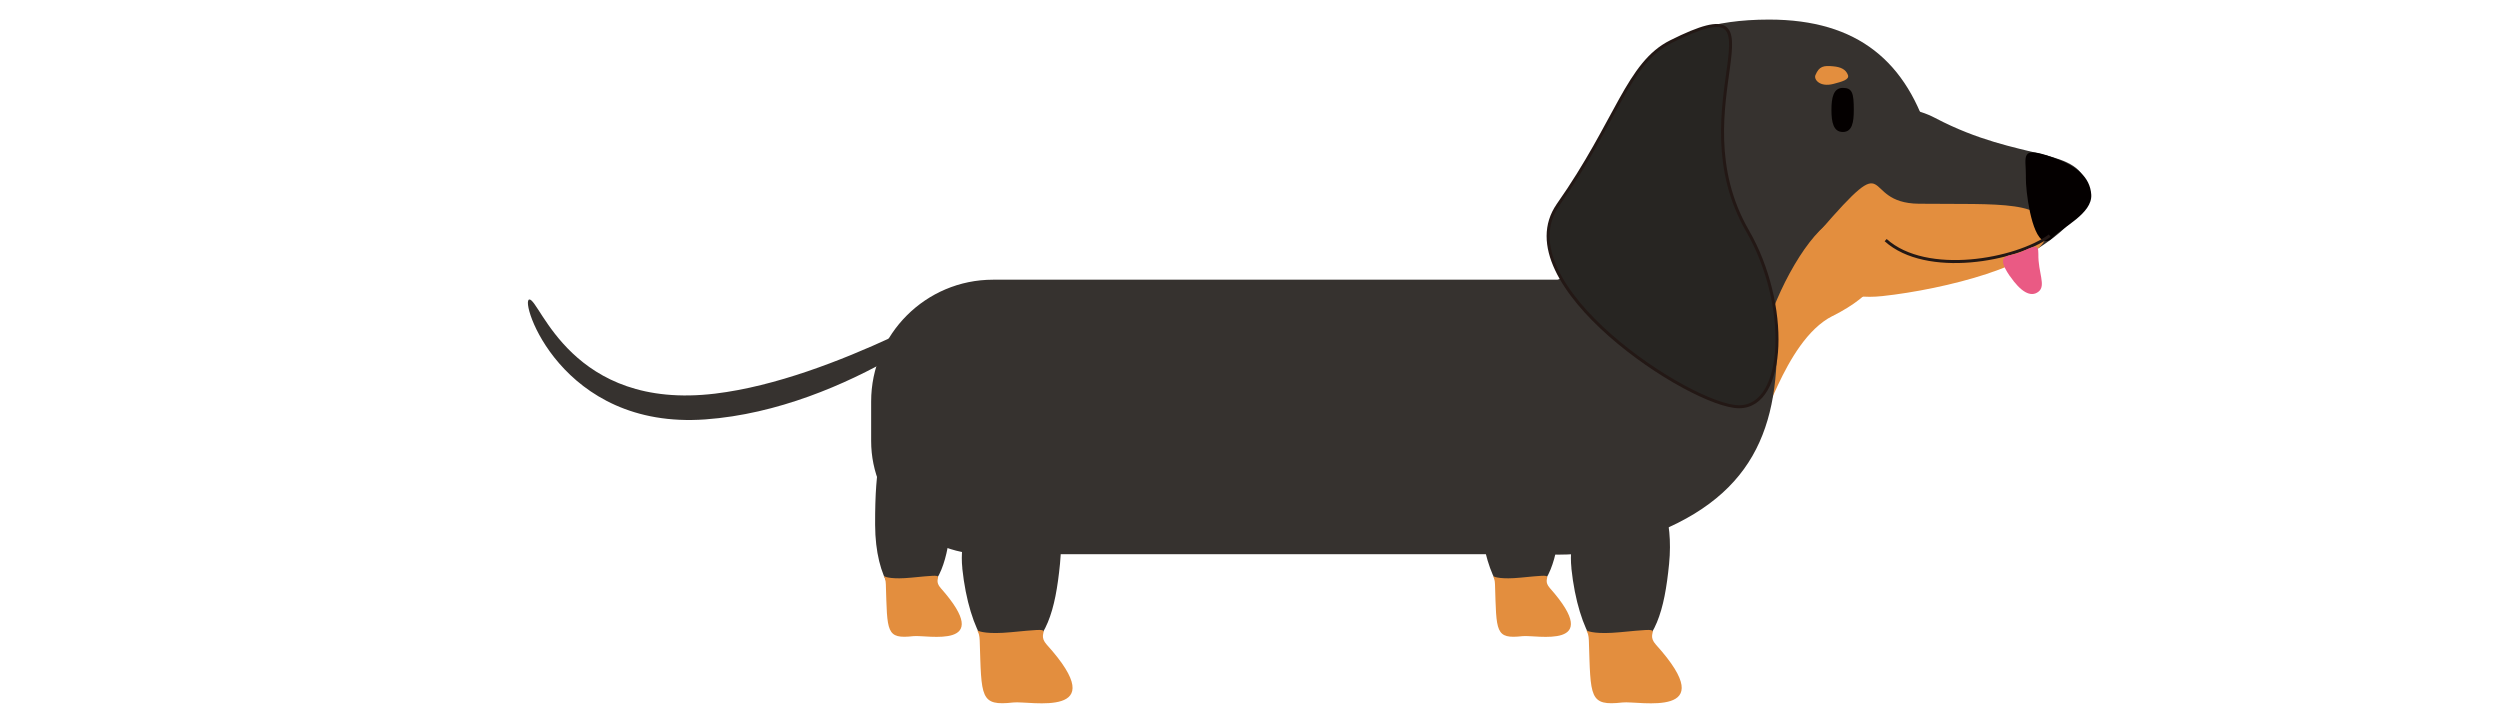 <?xml version="1.0" encoding="UTF-8"?>
<svg xmlns="http://www.w3.org/2000/svg" viewBox="0 0 415 120">
  <defs>
    <style>
      .cls-1 {
        fill: #040000;
      }

      .cls-2 {
        fill: #ea5a84;
      }

      .cls-3 {
        fill: #e38e3e;
      }

      .cls-4 {
        fill: #36322f;
      }

      .cls-5 {
        fill: #272522;
      }

      .cls-5, .cls-6 {
        stroke: #231815;
        stroke-miterlimit: 10;
        stroke-width: .5px;
      }

      .cls-6 {
        fill: none;
      }
    </style>
  </defs>
  <g id="_2" data-name="2">
    <path class="cls-4" d="m146.18,46.42h97.21c10.38,0,18.8,8.42,18.8,18.8v6.54c0,11.16-9.06,20.23-20.23,20.23h-95.79c-.86,0-1.57-.7-1.57-1.57v-42.44c0-.86.7-1.57,1.57-1.57Z" transform="translate(406.8 138.42) rotate(-180)"/>
  </g>
  <g id="_6" data-name="6">
    <path class="cls-4" d="m87.88,49.72c-1.72.01,5.19,21.65,29.22,19.9,23.89-1.73,45.23-19.57,45.23-20.5s-23.53,13.8-43.61,16.22c-23.91,2.89-29.05-15.64-30.84-15.63Z"/>
  </g>
  <g id="_5" data-name="5">
    <g>
      <path class="cls-4" d="m159.74,94.35c1.15,10.87,5.51,16.85,9.1,14.85,4.88-2.73,6.35-7.8,7.12-15.61s-1.36-13.42-5.37-14.27c-4.28-.91-11.84,5.63-10.84,15.03Z"/>
      <path class="cls-3" d="m162.63,106.29c.31,9.51,0,10.95,5.6,10.32,2.67-.3,16.76,2.83,5.53-9.6-2.19-2.42,2.73-2.89-5.97-2.06-7.72.73-5.26-1.91-5.16,1.35Z"/>
    </g>
    <g>
      <path class="cls-4" d="m145.27,87.14c.03,9.1,3.91,13.96,6.84,12.3,3.99-2.27,5.19-6.49,5.81-12.99.6-6.23-1.11-11.17-4.38-11.88-3.5-.76-8.35-8.25-8.27,12.58Z"/>
      <path class="cls-3" d="m147.05,97.01c.25,7.92,0,9.11,4.58,8.59,2.18-.25,13.7,2.36,4.52-7.99-1.79-2.02,2.23-2.41-4.88-1.72-6.31.61-4.3-1.59-4.22,1.12Z"/>
    </g>
  </g>
  <g id="_4" data-name="4">
    <g>
      <path class="cls-4" d="m260.85,94.35c1.15,10.87,5.51,16.85,9.1,14.85,4.88-2.73,6.35-7.8,7.12-15.61.73-7.48-1.36-13.42-5.37-14.27-4.28-.91-11.84,5.63-10.84,15.03Z"/>
      <path class="cls-3" d="m263.75,106.29c.31,9.51,0,10.95,5.6,10.32,2.67-.3,16.76,2.83,5.53-9.6-2.19-2.42,2.73-2.89-5.97-2.06-7.72.73-5.26-1.91-5.16,1.35Z"/>
    </g>
    <g>
      <path class="cls-4" d="m245.8,87.07c.94,9.05,4.51,14.03,7.43,12.36,3.99-2.27,5.19-6.49,5.81-12.99.6-6.23-1.11-11.17-4.38-11.88-3.5-.76-9.68,4.69-8.86,12.51Z"/>
      <path class="cls-3" d="m248.17,97.01c.25,7.92,0,9.11,4.58,8.59,2.18-.25,13.7,2.36,4.52-7.99-1.79-2.02,2.23-2.41-4.88-1.72-6.31.61-4.3-1.59-4.22,1.12Z"/>
    </g>
  </g>
  <g id="_3" data-name="3">
    <g>
      <g>
        <path class="cls-4" d="m266.93,23.31c-4.16,15.66,11.92,30.76,26.69,30.76s31.63-14.12,26.79-30.76c-3.78-13.03-11.97-20.06-26.74-20.06-19.08,0-23.9,9.35-26.74,20.06Z"/>
        <path class="cls-4" d="m290.29,31.33c0,5.35,12.56,15.69,28.06,15.69s28.64-10.37,28.06-15.69c-.77-7.13-10.99-4.28-25.16-11.74-12.23-6.44-30.97,6.39-30.97,11.74Z"/>
      </g>
      <g>
        <path class="cls-3" d="m302,38.48c-2.22,2.57-1.44,11.96,10.48,10.67,10.32-1.11,26.65-5.26,27.25-10.18.71-5.84-7.94-5.01-21.21-5.15-10.04-.11-3.81-10.04-16.52,4.65Z"/>
        <path class="cls-3" d="m304.19,52.47c14.56-7.32,6.07-14.68,2.42-16.17-3.39-1.38-9.11,6.83-12.3,15.05-1.98,5.1-1.95,8.77-1.95,16.84,0,5.28,3.52-11.55,11.83-15.73Z"/>
      </g>
      <path class="cls-1" d="m336.29,29.35c-.04,2.51.93,9.71,2.93,10.6.46.2.98.07,1.55-.53,1.65-1.74,6.57-3.98,6.38-7.1-.19-3-2.59-4.74-5.59-5.89-6.55-2.52-5.21-.56-5.26,2.93Z"/>
      <path class="cls-4" d="m241.42,49.94c-15.1.72-10.11,50.98,26.78,40.74,21.12-5.86,26.78-17.19,26.78-33.55,0-15.11-11.63-32.66-24.54-22.75-6.73,5.17-4.19,14.37-29.03,15.56Z"/>
      <path class="cls-1" d="m304.02,18.25c0,2.02.32,3.66,1.89,3.66s1.82-1.64,1.82-3.66c0-2.81-.25-3.66-1.82-3.66s-1.89,1.64-1.89,3.66Z"/>
      <path class="cls-3" d="m301.36,12.47c-.31.74.76,2.04,2.98,1.46,1.45-.38,2.69-.71,2.42-1.47-.35-.98-1.26-1.34-2.42-1.45-1.64-.16-2.36-.02-2.98,1.46Z"/>
      <path class="cls-5" d="m258.65,33.98c-9.15,13.07,22.12,33.54,30.03,33.54s8.36-17.18,1.43-29.16c-11.95-20.66,7.78-41.71-12.76-31.44-7.16,3.58-8.87,13.03-18.7,27.06Z"/>
      <path class="cls-6" d="m340.26,39.12c-5.57,4.09-20.47,6.84-27.24.74"/>
    </g>
  </g>
  <g id="_1" data-name="1">
    <path class="cls-2" d="m333.66,45.85c1.76,2.56,3.43,3.59,4.73,2.57s-.08-3.14-.02-6.25c.04-1.85-.76-1.28-3.02-.28-1.74.77-4.4.03-1.7,3.97Z"/>
  </g>
</svg>